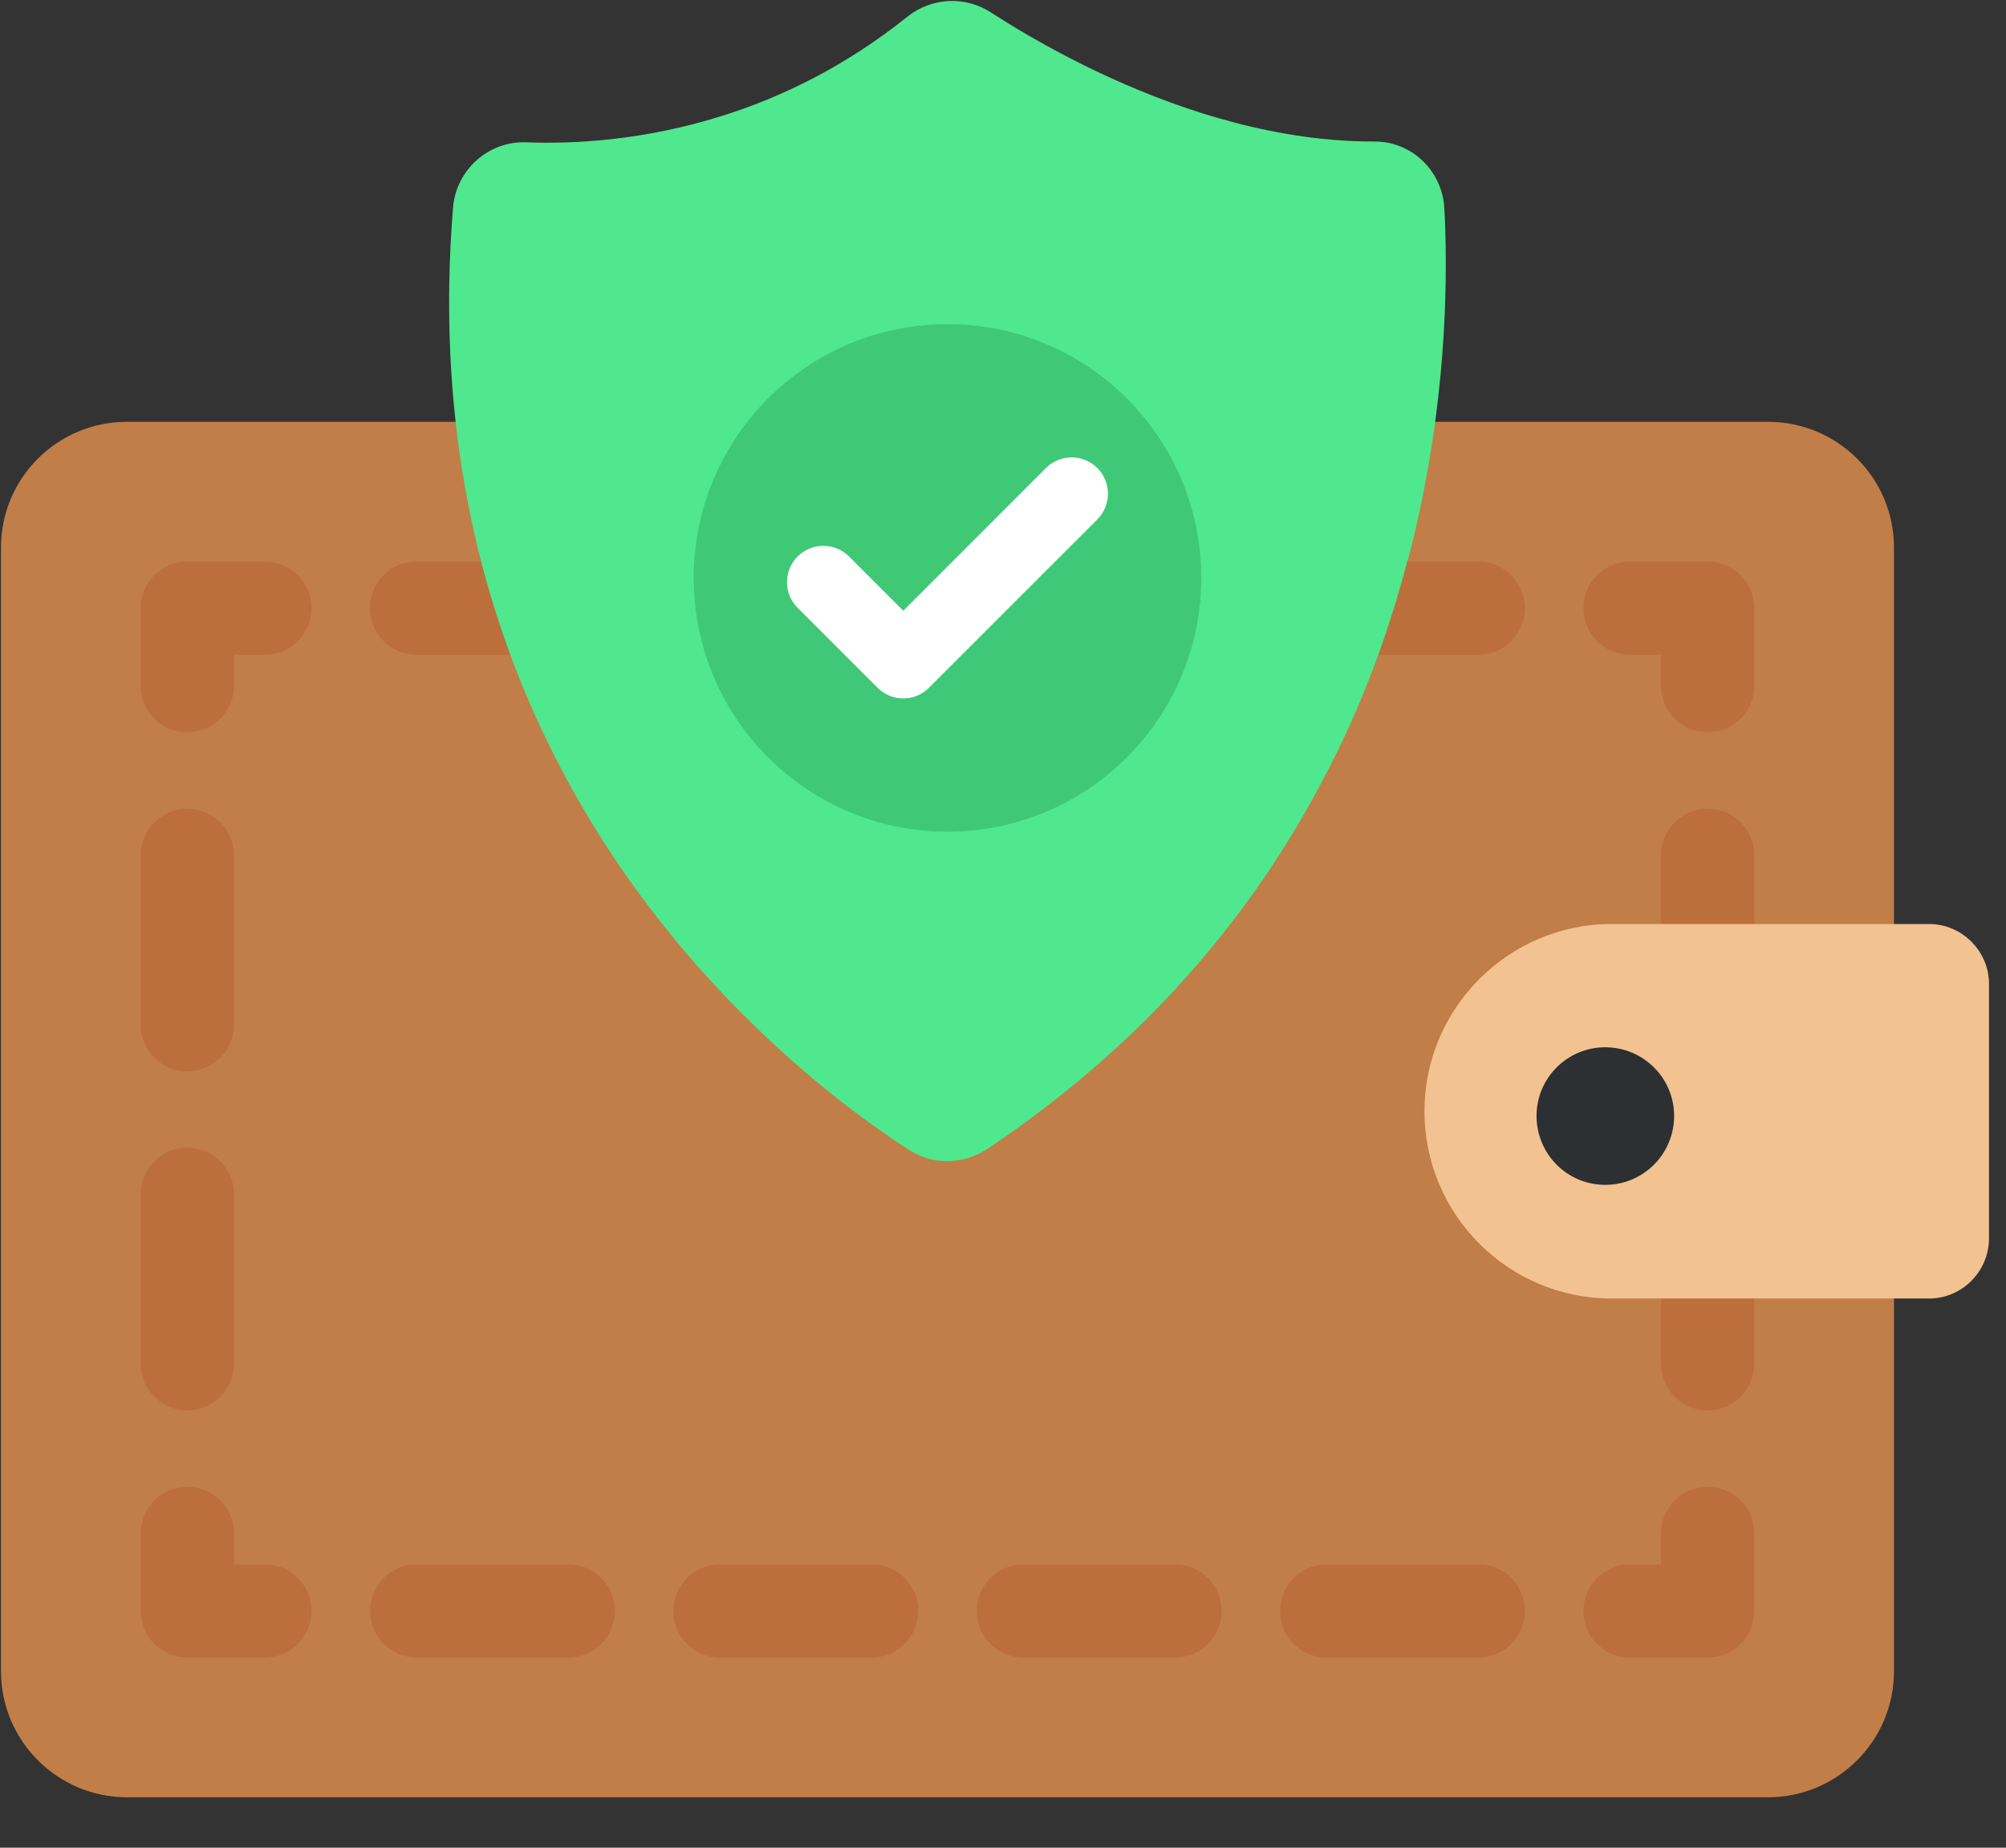<svg width="38" height="35" viewBox="0 0 38 35" fill="none" xmlns="http://www.w3.org/2000/svg">
<rect x="0" y="0" width="38" height="35" fill="#333333" stroke="none"/>
<path d="M35.878 10.371V31.658C35.878 32.975 34.808 34.045 33.491 34.045H2.405C1.089 34.045 0.019 32.975 0.019 31.658V10.371C0.019 9.054 1.089 7.99 2.405 7.99H33.491C34.808 7.99 35.878 9.054 35.878 10.371Z" fill="#C17E48"/>
<path d="M5.019 31.398H3.548C3.061 31.398 2.666 31.003 2.666 30.516V29.045C2.666 28.558 3.061 28.163 3.548 28.163C4.036 28.163 4.431 28.558 4.431 29.045V29.633H5.019C5.507 29.633 5.901 30.028 5.901 30.516C5.901 31.003 5.507 31.398 5.019 31.398Z" fill="#BC6F3B"/>
<path d="M3.548 26.716C3.061 26.716 2.666 26.321 2.666 25.834V22.623C2.666 22.136 3.061 21.74 3.548 21.74C4.036 21.74 4.431 22.136 4.431 22.623V25.834C4.431 26.321 4.036 26.716 3.548 26.716ZM3.548 20.294C3.061 20.294 2.666 19.9 2.666 19.412V16.201C2.666 15.713 3.061 15.319 3.548 15.319C4.036 15.319 4.431 15.713 4.431 16.201V19.412C4.431 19.9 4.036 20.294 3.548 20.294Z" fill="#BC6F3B"/>
<path d="M3.548 13.872C3.061 13.872 2.666 13.478 2.666 12.99V11.519C2.666 11.032 3.061 10.637 3.548 10.637H5.019C5.507 10.637 5.901 11.032 5.901 11.519C5.901 12.007 5.507 12.402 5.019 12.402H4.431V12.99C4.431 13.478 4.036 13.872 3.548 13.872Z" fill="#BC6F3B"/>
<path d="M28.005 12.402H25.131C24.644 12.402 24.249 12.007 24.249 11.519C24.249 11.032 24.644 10.637 25.131 10.637H28.005C28.491 10.637 28.887 11.032 28.887 11.519C28.887 12.007 28.491 12.402 28.005 12.402ZM22.258 12.402H19.384C18.897 12.402 18.502 12.007 18.502 11.519C18.502 11.032 18.897 10.637 19.384 10.637H22.258C22.746 10.637 23.14 11.032 23.14 11.519C23.14 12.007 22.746 12.402 22.258 12.402ZM16.512 12.402H13.639C13.151 12.402 12.756 12.007 12.756 11.519C12.756 11.032 13.151 10.637 13.639 10.637H16.512C16.999 10.637 17.394 11.032 17.394 11.519C17.394 12.007 16.999 12.402 16.512 12.402ZM10.765 12.402H7.892C7.404 12.402 7.01 12.007 7.01 11.519C7.01 11.032 7.404 10.637 7.892 10.637H10.765C11.253 10.637 11.647 11.032 11.647 11.519C11.647 12.007 11.253 12.402 10.765 12.402Z" fill="#BC6F3B"/>
<path d="M32.348 13.872C31.861 13.872 31.466 13.478 31.466 12.99V12.402H30.878C30.39 12.402 29.995 12.007 29.995 11.519C29.995 11.032 30.39 10.637 30.878 10.637H32.348C32.836 10.637 33.231 11.032 33.231 11.519V12.99C33.231 13.478 32.836 13.872 32.348 13.872Z" fill="#BC6F3B"/>
<path d="M32.348 26.716C31.861 26.716 31.466 26.322 31.466 25.834V22.623C31.466 22.136 31.861 21.741 32.348 21.741C32.836 21.741 33.231 22.136 33.231 22.623V25.834C33.231 26.322 32.836 26.716 32.348 26.716ZM32.348 20.295C31.861 20.295 31.466 19.9 31.466 19.412V16.201C31.466 15.713 31.861 15.319 32.348 15.319C32.836 15.319 33.231 15.713 33.231 16.201V19.412C33.231 19.9 32.836 20.295 32.348 20.295Z" fill="#BC6F3B"/>
<path d="M32.348 31.398H30.878C30.39 31.398 29.995 31.003 29.995 30.516C29.995 30.028 30.39 29.633 30.878 29.633H31.466V29.045C31.466 28.558 31.861 28.163 32.348 28.163C32.836 28.163 33.231 28.558 33.231 29.045V30.516C33.231 31.003 32.836 31.398 32.348 31.398Z" fill="#BC6F3B"/>
<path d="M28.005 31.398H25.131C24.644 31.398 24.249 31.003 24.249 30.516C24.249 30.028 24.644 29.633 25.131 29.633H28.005C28.492 29.633 28.887 30.028 28.887 30.516C28.887 31.003 28.492 31.398 28.005 31.398ZM22.259 31.398H19.385C18.898 31.398 18.503 31.003 18.503 30.516C18.503 30.028 18.898 29.633 19.385 29.633H22.259C22.745 29.633 23.141 30.028 23.141 30.516C23.141 31.003 22.745 31.398 22.259 31.398ZM16.512 31.398H13.639C13.151 31.398 12.756 31.003 12.756 30.516C12.756 30.028 13.151 29.633 13.639 29.633H16.512C17 29.633 17.394 30.028 17.394 30.516C17.394 31.003 17 31.398 16.512 31.398ZM10.765 31.398H7.893C7.405 31.398 7.01 31.003 7.01 30.516C7.01 30.028 7.405 29.633 7.893 29.633H10.765C11.253 29.633 11.648 30.028 11.648 30.516C11.648 31.003 11.253 31.398 10.765 31.398Z" fill="#BC6F3B"/>
<path d="M37.678 18.638V23.456C37.678 24.085 37.166 24.597 36.542 24.597H30.531C28.572 24.597 26.984 23.009 26.984 21.05C26.984 20.068 27.384 19.185 28.025 18.544C28.666 17.903 29.548 17.503 30.531 17.503H36.542C37.166 17.503 37.678 18.015 37.678 18.638Z" fill="#F2C291"/>
<path d="M31.713 21.138C31.713 21.861 31.131 22.444 30.407 22.444C29.689 22.444 29.107 21.861 29.107 21.138C29.107 20.421 29.689 19.838 30.407 19.838C31.131 19.838 31.713 20.421 31.713 21.138Z" fill="#2C3033"/>
<path d="M26.669 10.612H26.662C26.313 11.965 25.798 13.387 25.044 14.803C24.774 15.312 24.48 15.821 24.143 16.33C24.113 16.381 24.076 16.439 24.039 16.491C23.346 17.521 22.513 18.538 21.514 19.504C20.695 20.295 19.767 21.049 18.715 21.756C18.265 22.06 17.68 22.079 17.223 21.785C16.553 21.352 15.506 20.602 14.367 19.504C11.458 16.71 7.952 11.677 8.582 3.932C8.64 3.219 9.251 2.669 9.966 2.696C10.871 2.73 12.195 2.661 13.668 2.198C14.794 1.848 16.007 1.262 17.187 0.318C17.643 -0.046 18.274 -0.084 18.765 0.232C19.157 0.485 19.673 0.795 20.282 1.109C21.557 1.766 23.249 2.442 25.044 2.629C25.372 2.664 25.704 2.682 26.039 2.681C26.744 2.677 27.323 3.24 27.36 3.945C27.368 4.081 27.375 4.226 27.379 4.38C27.422 5.855 27.33 8.101 26.669 10.612Z" fill="#4FE88E"/>
<path d="M22.756 10.947C22.756 13.602 20.603 15.754 17.948 15.754C15.293 15.754 13.141 13.602 13.141 10.947C13.141 8.292 15.293 6.14 17.948 6.14C20.603 6.14 22.756 8.292 22.756 10.947Z" fill="#3FC977"/>
<path d="M17.111 13.23C16.935 13.23 16.758 13.163 16.624 13.028L15.11 11.514C14.841 11.246 14.841 10.81 15.11 10.541C15.379 10.273 15.815 10.273 16.083 10.541L17.111 11.569L19.813 8.866C20.082 8.597 20.518 8.597 20.787 8.866C21.055 9.135 21.055 9.57 20.787 9.839L17.597 13.028C17.463 13.163 17.287 13.23 17.111 13.23Z" fill="white"/>
</svg>
